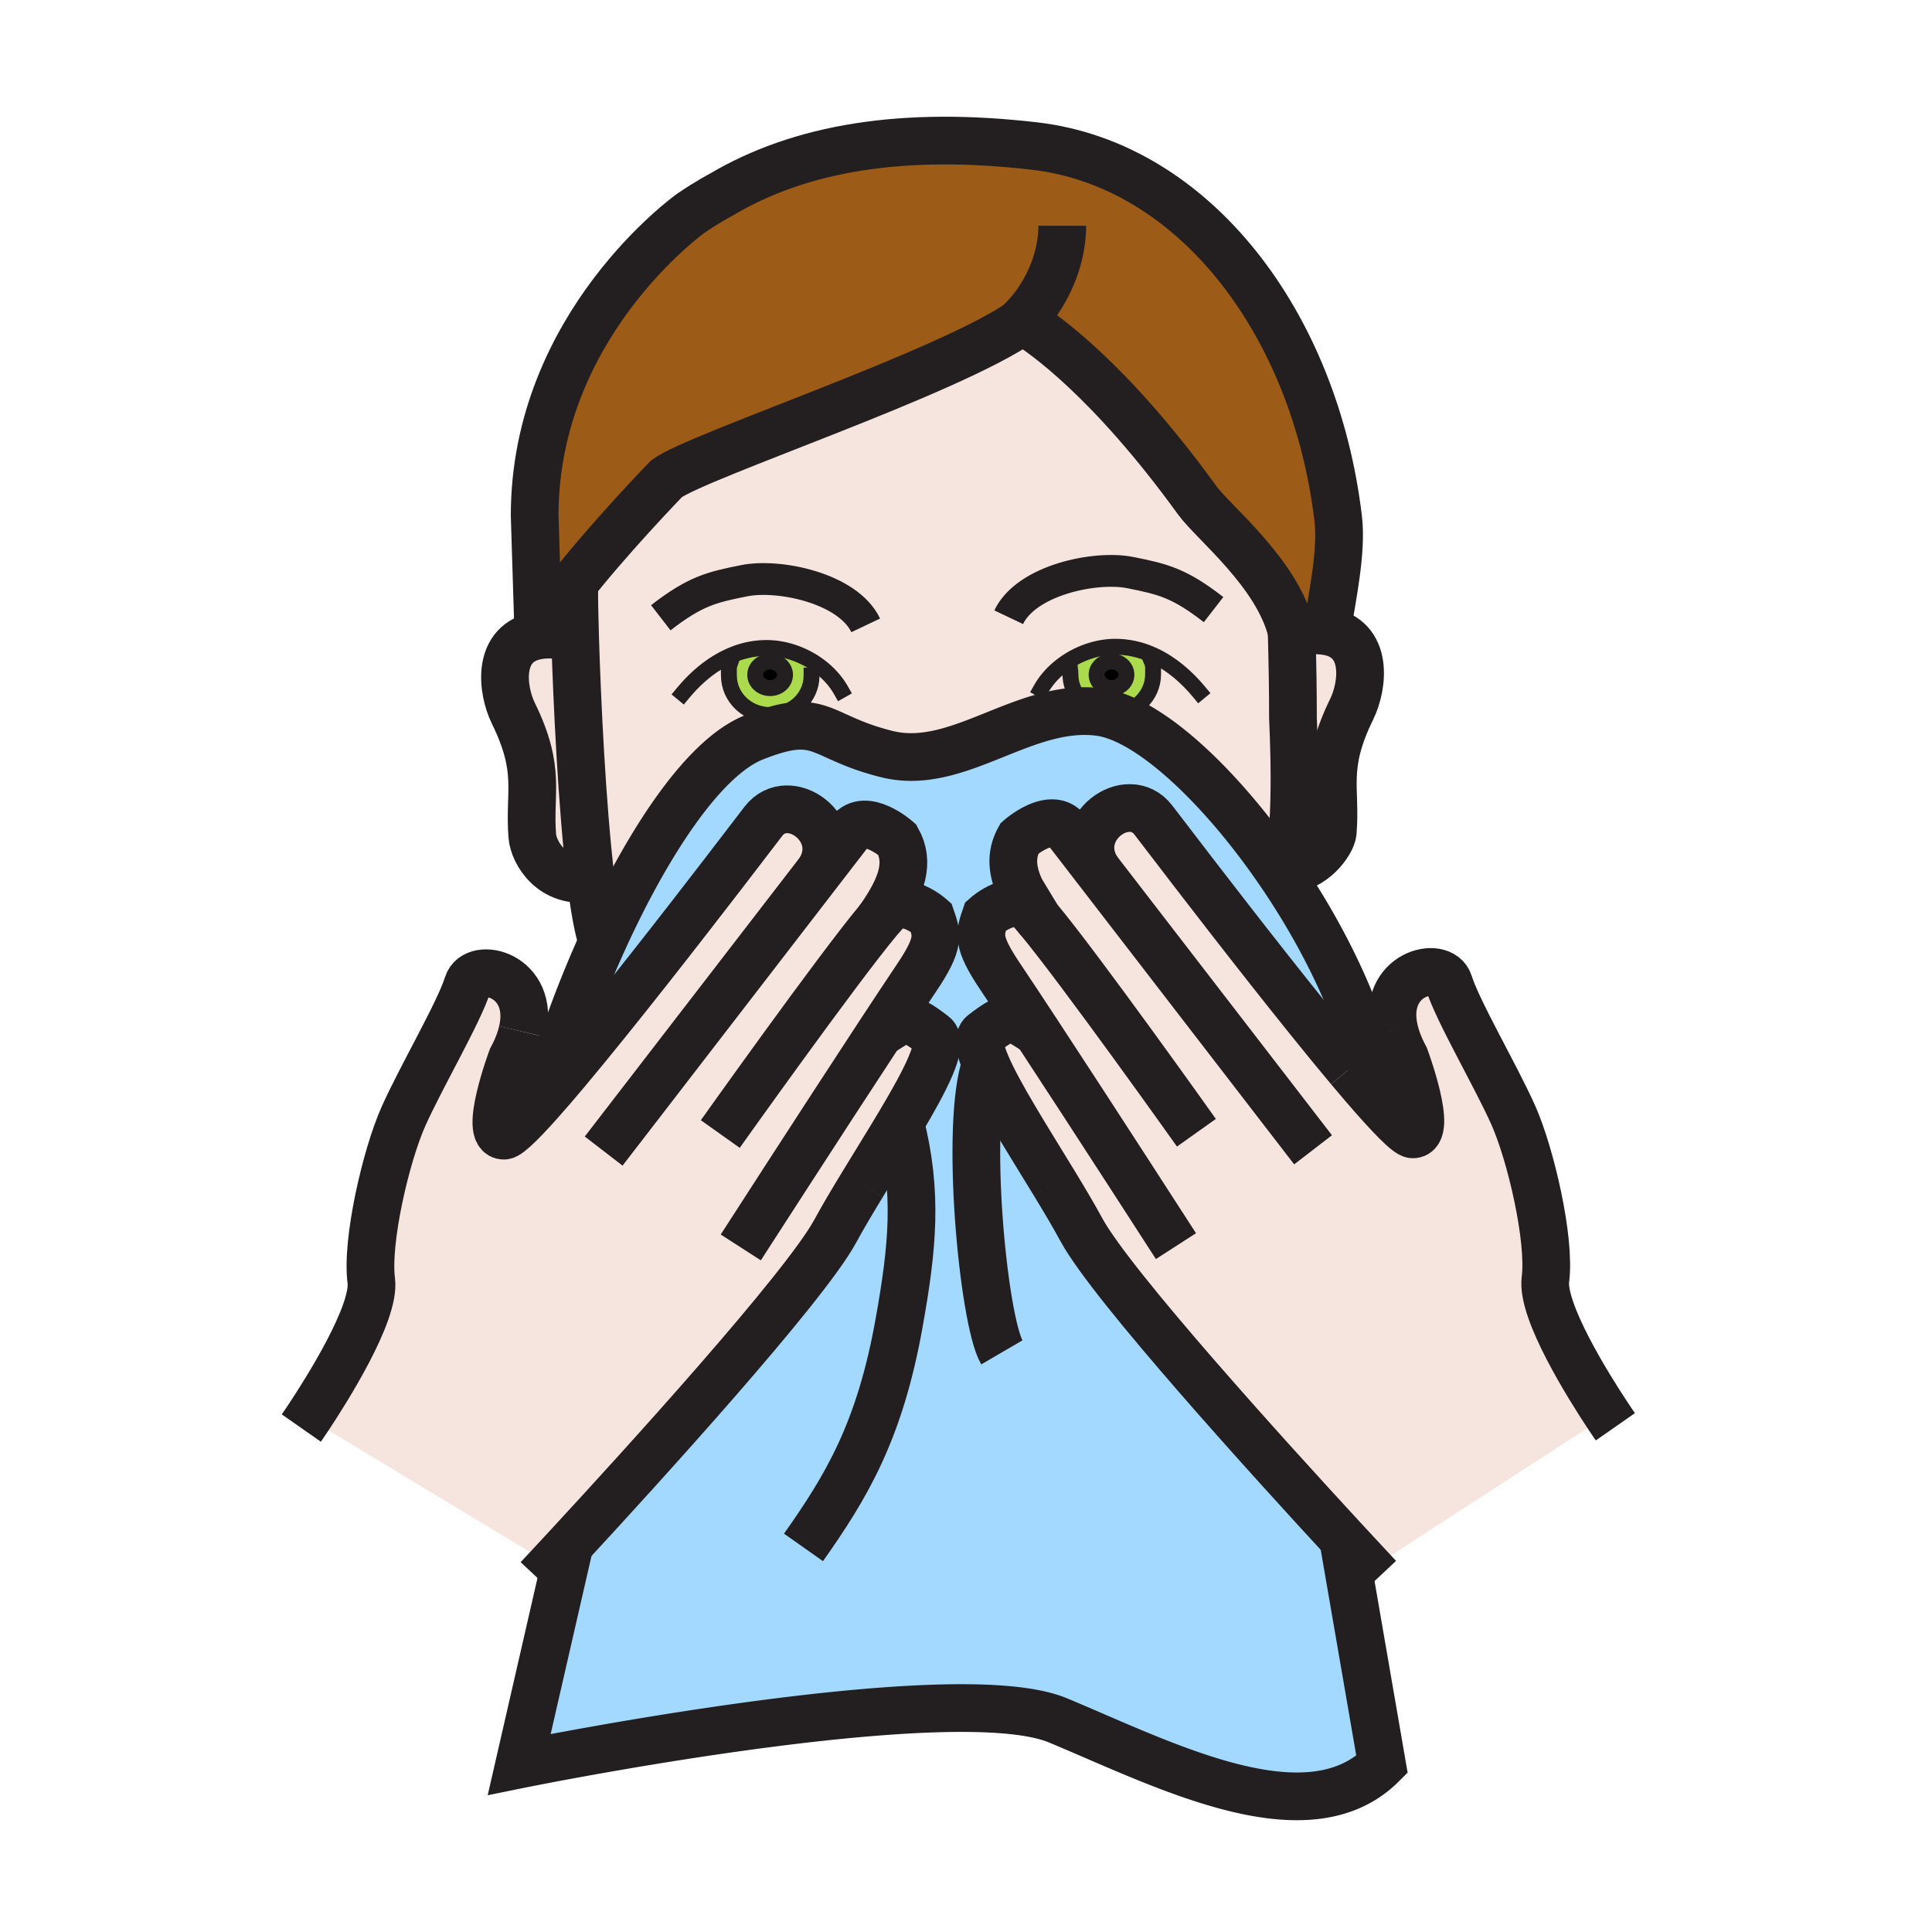 <?xml version="1.0"?><svg xmlns="http://www.w3.org/2000/svg" width="850.394" height="850.394" viewBox="0 0 850.394 850.394" overflow="visible"><path d="M241 481.28c4.94-19.15 13.62-43.42 24.42-67.19 18.63-41.01 43.58-80.5 66.53-89.57 30-11.85 27.79-.17 58.53 7.43 31.34 7.75 60.24-22.84 93.47-18.53 1.17.35 2.38.58 3.63.7 22.04 5.52 52.67 35.38 77.46 72.39 19.13 28.55 34.78 61.34 40.34 90.49l-5.06 1.01c-2.03-2.37-4.16-4.88-6.37-7.51-21.521-25.67-50.34-62.74-68.7-86.6-9.46-12.29-16.13-21.06-17.62-22.99-11.16-14.45-36.25 3.53-24.7 21.9-5.59-7.25-10.199-13.22-13.29-17.22-6.89-8.94-20.899 3.42-20.899 3.42-5.48 9.79-2.61 20.13 8.069 35.21a97.879 97.879 0 0 0-3.109-3.56c-7.69-8.29-19.851 2.6-19.851 2.6-2.609 7.59-4.09 11.03 6.33 26.5 4.38 6.521 10 15.021 16.21 24.471-10.609-6.421-10.88-9.091-23.75.829-2.319 1.79-1.5 6.57 1.28 13.23 5.47 13.1 18.54 33.46 30.15 52.57 4.37 7.18 8.54 14.199 12 20.58 13.399 24.569 83.37 101.55 115.09 135.92l17.149 99.3c-32.979 32.979-96.029 0-142.6-19.4-46.56-19.41-237.17 19.4-237.17 19.4l22.2-96.82-.01-.01C281.55 646.49 353.95 567.04 367.59 542c3.47-6.38 7.64-13.39 12.02-20.58 5.54-9.12 11.4-18.52 16.62-27.28 11.28-18.93 19.51-34.87 14.79-38.51-12.86-9.939-13.13-7.26-23.74-.84 6.21-9.45 11.83-17.95 16.21-24.47 10.41-15.47 8.94-18.91 6.33-26.5 0 0-12.16-10.88-19.85-2.6-.86.93-1.89 2.11-3.07 3.5 10.64-15.05 13.49-25.38 8.03-35.15 0 0-14.01-12.35-20.91-3.42-3.09 4-7.68 9.96-13.27 17.2 11.52-18.36-13.56-36.31-24.71-21.88-1.49 1.93-8.16 10.7-17.62 22.99-18.36 23.86-47.18 60.93-68.7 86.6-3.07 3.66-6 7.1-8.72 10.22z" fill="#a3d9ff"></path><path d="M360.75 383.35c5.59-7.24 10.18-13.2 13.27-17.2 6.9-8.93 20.91 3.42 20.91 3.42 5.46 9.77 2.61 20.1-8.03 35.15 1.18-1.39 2.21-2.57 3.07-3.5 7.69-8.28 19.85 2.6 19.85 2.6 2.61 7.59 4.08 11.03-6.33 26.5-4.38 6.52-10 15.02-16.21 24.47 10.61-6.42 10.88-9.1 23.74.84 4.72 3.64-3.51 19.58-14.79 38.51-5.22 8.761-11.08 18.16-16.62 27.28-4.38 7.19-8.55 14.2-12.02 20.58-13.64 25.04-86.04 104.49-116.86 137.83-3.63 3.93-6.68 7.22-9 9.71L238 686l-102.39-61.82c8.07-12.149 29.66-46.239 27.81-60.5-2.26-17.5 6.49-55.14 14.22-72.399 7.72-17.28 24.49-45.86 28.24-57.98 3.29-10.6 29.89-4.27 24.05 20.78-.84 3.58-2.34 7.55-4.67 11.89 0 0-12.64 34.04-3.4 33.9 2.17-.05 9.35-7.34 19.14-18.58v-.01c2.72-3.12 5.65-6.561 8.72-10.221 21.52-25.67 50.34-62.74 68.7-86.6 9.46-12.29 16.13-21.06 17.62-22.99 11.15-14.43 36.23 3.52 24.71 21.88zM456.81 404.22c-10.68-15.08-13.55-25.42-8.069-35.21 0 0 14.01-12.36 20.899-3.42 3.091 4 7.7 9.97 13.29 17.22-11.55-18.37 13.54-36.35 24.7-21.9 1.49 1.93 8.16 10.7 17.62 22.99 18.36 23.86 47.18 60.93 68.7 86.6 2.21 2.63 4.34 5.14 6.37 7.51 10.979 12.76 19.14 21.25 21.489 21.3 9.24.131-3.399-33.899-3.399-33.899-2.33-4.34-3.83-8.311-4.67-11.891-5.851-25.05 20.76-31.379 24.05-20.779 3.75 12.13 20.51 40.7 28.24 57.97 7.72 17.271 16.47 54.9 14.21 72.41-1.8 13.979 18.899 47.02 27.31 59.76L604 690l-.96.17c-2.73-2.93-6.82-7.33-11.88-12.81-31.72-34.37-101.69-111.351-115.09-135.92-3.46-6.381-7.63-13.4-12-20.58-11.61-19.11-24.681-39.471-30.15-52.57-2.78-6.66-3.6-11.44-1.28-13.23 12.87-9.92 13.141-7.25 23.75-.829-6.21-9.45-11.83-17.95-16.21-24.471-10.42-15.47-8.939-18.91-6.33-26.5 0 0 12.16-10.89 19.851-2.6.869.94 1.919 2.14 3.109 3.56z" fill="#f5e5de" class="aac-skin-fill"></path><path d="M345.54 297.03c0 3.24-2.95 5.86-6.57 5.86s-6.56-2.62-6.56-5.86c0-3.23 2.94-5.85 6.56-5.85 3.62 0 6.57 2.62 6.57 5.85zM495.81 296.99c0 3.24-2.93 5.86-6.55 5.86-3.63 0-6.58-2.62-6.58-5.86 0-3.23 2.95-5.85 6.58-5.85 3.62 0 6.55 2.62 6.55 5.85z"></path><path d="M507.96 288.57l-.88 2.91c.64 1.53.46 2.74.46 5.36 0 9.58-8.16 17.36-18.18 17.36-.601 0-1.19-.03-1.78-.08-1.24-.31-2.45-.55-3.63-.7-7.41-2.2-12.78-8.8-12.78-16.58 0-1.36-.189-1.97-.229-2.53l-5.171-.04c6.721-5.76 15.65-9.37 24.37-9.58 6.38-.14 12.35 1.31 17.82 3.88zm-18.7 14.28c3.62 0 6.55-2.62 6.55-5.86 0-3.23-2.93-5.85-6.55-5.85-3.63 0-6.58 2.62-6.58 5.85 0 3.24 2.95 5.86 6.58 5.86zM345.54 297.03c0-3.23-2.95-5.85-6.57-5.85s-6.56 2.62-6.56 5.85c0 3.24 2.94 5.86 6.56 5.86 3.62 0 6.57-2.62 6.57-5.86zm-7.29-11.8c7.92.19 16.03 3.19 22.49 8.06l-3.52 4.08c0 9.6-8.14 17.37-18.18 17.37-10.05 0-18.2-7.77-18.2-17.37 0-2.01-.11-3.18.14-4.32l-5.26-1.39c6.7-4.13 14.26-6.6 22.53-6.43z" fill="#abda4d"></path><path d="M568.79 279l1.79-.01c4-1.43 8.49-1.92 13.38-1.14 18.62 2.99 16.11 23.88 11 34.31-12.44 25.38-6.75 34.71-8.33 54.08-.39 4.73-8.84 16.27-19.97 16.27 5.05-20.82 2.45-64.62 2.45-66.38 0-12.87-.16-21.9-.551-37.13h.231zM259.97 386.53c-16.94 2.73-25.06-11.21-25.66-18.45-1.58-19.37 4.11-28.69-8.33-54.08-5.11-10.42-7.62-31.32 11-34.31 4.89-.78 9.37-.29 13.38 1.14l2.79-.06c.82 27.29 3 74 6.82 105.76z" fill="#f5e5de" class="aac-skin-fill"></path><path d="M360.74 293.29c-6.46-4.87-14.57-7.87-22.49-8.06-8.27-.17-15.83 2.3-22.53 6.43l5.26 1.39c-.25 1.14-.14 2.31-.14 4.32 0 9.6 8.15 17.37 18.2 17.37 10.04 0 18.18-7.77 18.18-17.37l3.52-4.08zm-100.77 93.24c-3.82-31.76-6-78.47-6.82-105.76-.32-10.5-.44-18.12-.37-20.91h-2.63c17.31-22.41 43.24-49.15 43.24-49.15 13.98-10.25 123.95-46.51 156.54-69.27.36.32 1.051.61 1.931.86 7.199 4.45 36.46 24.53 75.109 77.91 7.181 9.91 35.181 31.9 41.561 57.69l.029 1.1c.391 15.23.551 24.26.551 37.13 0 1.76 2.6 45.56-2.45 66.38-.311 1.29-.65 2.5-1.03 3.6l-.59.4c-24.79-37.01-55.42-66.87-77.46-72.39.59.05 1.18.08 1.78.08 10.02 0 18.18-7.78 18.18-17.36 0-2.62.18-3.83-.46-5.36l.88-2.91c-5.47-2.57-11.44-4.02-17.82-3.88-8.72.21-17.649 3.82-24.37 9.58l5.171.04c.04.56.229 1.17.229 2.53 0 7.78 5.37 14.38 12.78 16.58-33.23-4.31-62.13 26.28-93.47 18.53-30.74-7.6-28.53-19.28-58.53-7.43-22.95 9.07-47.9 48.56-66.53 89.57l-.5-.23c-1.881-5.92-3.531-15.6-4.951-27.33z" fill="#f5e5de" class="aac-skin-fill"></path><path d="M293.39 210.71s-25.93 26.74-43.24 49.15c-5.78 7.48-10.59 14.47-13.17 19.83l-1.64-52.77c0-84.18 68.72-133.04 68.72-133.04 7.94-5.4 13.26-8.12 13.26-8.12 35.04-20.84 80.36-28.19 138.161-21.46 69.8 8.14 123.359 77.66 133.569 164.19 1.66 14.07-2.66 34.48-5.09 49.36-4.89-.78-9.38-.29-13.38 1.14l-1.79.01c-.08-.36-.16-.73-.26-1.1-6.38-25.79-34.38-47.78-41.561-57.69-38.649-53.38-67.91-73.46-75.109-77.91-1.12-.7-1.71-1.01-1.71-1.01-.07.05-.141.1-.221.15-32.589 22.76-142.559 59.02-156.539 69.27z" fill="#9c5b16"></path><g fill="none" stroke="#231f20"><path d="M300.52 305.19c4.38-5.3 9.47-10.02 15.2-13.53 6.7-4.13 14.26-6.6 22.53-6.43 7.92.19 16.03 3.19 22.49 8.06 3.87 2.93 7.16 6.53 9.45 10.59" stroke-width="7" stroke-linecap="square" stroke-miterlimit="10"></path><path d="M357.22 297.37c0 9.6-8.14 17.37-18.18 17.37-10.05 0-18.2-7.77-18.2-17.37 0-2.01-.11-3.18.14-4.32.05-.2.11-.41.18-.61M527.86 304.64c-5.54-6.7-12.24-12.48-19.9-16.07-5.47-2.57-11.44-4.02-17.82-3.88-8.72.21-17.649 3.82-24.37 9.58-3.06 2.62-5.659 5.68-7.569 9.07" stroke-width="7" stroke-linecap="square" stroke-miterlimit="10"></path><path d="M470.94 294.31c.04.56.229 1.17.229 2.53 0 7.78 5.37 14.38 12.78 16.58 1.17.35 2.38.58 3.63.7.59.05 1.18.08 1.78.08 10.02 0 18.18-7.78 18.18-17.36 0-2.62.18-3.83-.46-5.36" stroke-width="7" stroke-linecap="square" stroke-miterlimit="10"></path><path d="M250.36 280.83c-4.01-1.43-8.49-1.92-13.38-1.14-18.62 2.99-16.11 23.89-11 34.31 12.44 25.39 6.75 34.71 8.33 54.08.6 7.24 8.72 21.18 25.66 18.45.29-.03.58-.08.87-.14M570.58 278.99c4-1.43 8.49-1.92 13.38-1.14 18.62 2.99 16.11 23.88 11 34.31-12.44 25.38-6.75 34.71-8.33 54.08-.39 4.73-8.84 16.27-19.97 16.27" stroke-width="21"></path><path d="M264.92 413.86c-1.88-5.92-3.53-15.6-4.95-27.33-3.82-31.76-6-78.47-6.82-105.76-.32-10.5-.44-18.12-.37-20.91M568.48 275.87c.02.69.029 1.37.05 2.03l.029 1.1c.391 15.23.551 24.26.551 37.13 0 1.76 2.6 45.56-2.45 66.38-.311 1.29-.65 2.5-1.03 3.6" stroke-width="21"></path><path d="M345.54 297.03c0 3.24-2.95 5.86-6.57 5.86s-6.56-2.62-6.56-5.86c0-3.23 2.94-5.85 6.56-5.85 3.62 0 6.57 2.62 6.57 5.85zM495.81 296.99c0 3.24-2.93 5.86-6.55 5.86-3.63 0-6.58-2.62-6.58-5.86 0-3.23 2.95-5.85 6.58-5.85 3.62 0 6.55 2.62 6.55 5.85z" stroke-width="7"></path><path d="M381.05 275.26c-7.76-16.35-38.13-22.72-53.5-19.65-14.45 2.88-21.61 4.62-36.69 16.3M443.99 271.68c7.76-16.34 38.13-22.72 53.5-19.65 14.46 2.88 21.62 4.61 36.68 16.3" stroke-width="14"></path><path d="M583.96 277.85c2.43-14.88 6.75-35.29 5.09-49.36-10.21-86.53-63.77-156.05-133.57-164.19-57.8-6.73-103.121.62-138.161 21.46 0 0-5.32 2.72-13.26 8.12 0 0-68.72 48.86-68.72 133.04l1.64 52.77c2.58-5.36 7.39-12.35 13.17-19.83 17.31-22.41 43.24-49.15 43.24-49.15 13.98-10.25 123.95-46.51 156.54-69.27.08-.05.15-.1.221-.15 0 0 .59.31 1.71 1.01 7.199 4.45 36.46 24.53 75.109 77.91 7.181 9.91 35.181 31.9 41.561 57.69.1.37.18.74.26 1.1.52 2.34.86 4.71.99 7.1" stroke-width="21"></path><path d="M462.85 143.72c-1.609.02-7.67-.45-10.989-1.42-.88-.25-1.57-.54-1.931-.86a.853.853 0 0 1-.25-.34c9.99-9.74 17.88-25.62 17.88-41.72M241 481.28c4.94-19.15 13.62-43.42 24.42-67.19 18.63-41.01 43.58-80.5 66.53-89.57 30-11.85 27.79-.17 58.53 7.43 31.34 7.75 60.24-22.84 93.47-18.53 1.18.15 2.39.39 3.63.7 22.04 5.52 52.67 35.38 77.46 72.39 19.13 28.55 34.78 61.34 40.34 90.49M250.74 679.84l-22.2 96.82s190.61-38.811 237.17-19.4c46.57 19.4 109.62 52.38 142.6 19.4l-17.149-99.3v-.021" stroke-width="21"></path><path d="M395.14 490.02c.39 1.391.75 2.761 1.09 4.12 7.87 30.98 5.46 54.94-.47 88.13-8.54 47.91-23.32 72.24-42.09 98.841M433.92 468.28v.01c-9.39 26.71-1.13 112.93 7.061 126.97M318.42 384.46c9.46-12.29 16.13-21.06 17.62-22.99 11.15-14.43 36.23 3.52 24.71 21.88M249.72 471.06c21.52-25.67 50.34-62.74 68.7-86.6M229.93 454.08c-.84 3.58-2.34 7.55-4.67 11.89 0 0-12.64 34.04-3.4 33.9 2.17-.05 9.35-7.34 19.14-18.58v-.01c2.72-3.12 5.65-6.561 8.72-10.221" stroke-width="21"></path><path d="M132.64 628.58s1.14-1.63 2.97-4.4c8.07-12.149 29.66-46.239 27.81-60.5-2.26-17.5 6.49-55.14 14.22-72.399 7.72-17.28 24.49-45.86 28.24-57.98 3.29-10.6 29.89-4.27 24.05 20.78M379.61 521.42c5.54-9.12 11.4-18.52 16.62-27.28 11.28-18.93 19.51-34.87 14.79-38.51-12.86-9.939-13.13-7.26-23.74-.84-.22.13-.44.27-.66.4M236.83 694.79s1.77-1.89 4.9-5.25c2.32-2.49 5.37-5.78 9-9.71C281.55 646.49 353.95 567.04 367.59 542c3.47-6.38 7.64-13.39 12.02-20.58" stroke-width="21"></path><path d="M326.06 549.07s35.61-55.28 61.22-94.28c6.21-9.45 11.83-17.95 16.21-24.47 10.41-15.47 8.94-18.91 6.33-26.5 0 0-12.16-10.88-19.85-2.6-.86.93-1.89 2.11-3.07 3.5-18.04 21.5-69.86 94.44-69.86 94.44" stroke-width="21"></path><path d="M386.72 404.98c.06-.09.12-.17.18-.26 10.64-15.05 13.49-25.38 8.03-35.15 0 0-14.01-12.35-20.91-3.42-3.09 4-7.68 9.96-13.27 17.2 0 .01-.01.02-.01.02-31.66 41.06-95.03 123.29-95.03 123.29M525.25 383.9c-9.46-12.29-16.13-21.06-17.62-22.99-11.16-14.45-36.25 3.53-24.7 21.9M593.95 470.5c-21.521-25.67-50.34-62.74-68.7-86.6" stroke-width="21"></path><path d="M613.74 453.52c.84 3.58 2.34 7.551 4.67 11.891 0 0 12.64 34.03 3.399 33.899-2.35-.05-10.51-8.54-21.489-21.3-2.03-2.37-4.16-4.88-6.37-7.51M711.02 628.02s-1.34-1.92-3.47-5.14c-8.41-12.74-29.109-45.78-27.31-59.76 2.26-17.51-6.49-55.14-14.21-72.41-7.73-17.27-24.49-45.84-28.24-57.97-3.29-10.6-29.9-4.271-24.05 20.779M464.07 520.86c-11.61-19.11-24.681-39.471-30.15-52.57-2.78-6.66-3.6-11.44-1.28-13.23 12.87-9.92 13.141-7.25 23.75-.829.21.13.431.26.65.39M606.83 694.23s-1.36-1.45-3.79-4.061c-2.73-2.93-6.82-7.33-11.88-12.81-31.72-34.37-101.69-111.351-115.09-135.92-3.46-6.381-7.63-13.4-12-20.58M456.85 404.27c18.131 21.63 69.771 94.32 69.771 94.32" stroke-width="21"></path><path d="M517.61 548.5s-35.61-55.27-61.221-94.27c-6.21-9.45-11.83-17.95-16.21-24.471-10.42-15.47-8.939-18.91-6.33-26.5 0 0 12.16-10.89 19.851-2.6.87.94 1.92 2.14 3.109 3.56" stroke-width="21"></path><path d="M456.95 404.42c-.04-.05-.07-.1-.101-.15a.195.195 0 0 1-.04-.05c-10.68-15.08-13.55-25.42-8.069-35.21 0 0 14.01-12.36 20.899-3.42 3.091 4 7.7 9.97 13.29 17.22 31.66 41.06 95.03 123.29 95.03 123.29" stroke-width="21"></path></g><path fill="none" d="M0 0h850.394v850.394H0z"></path></svg>